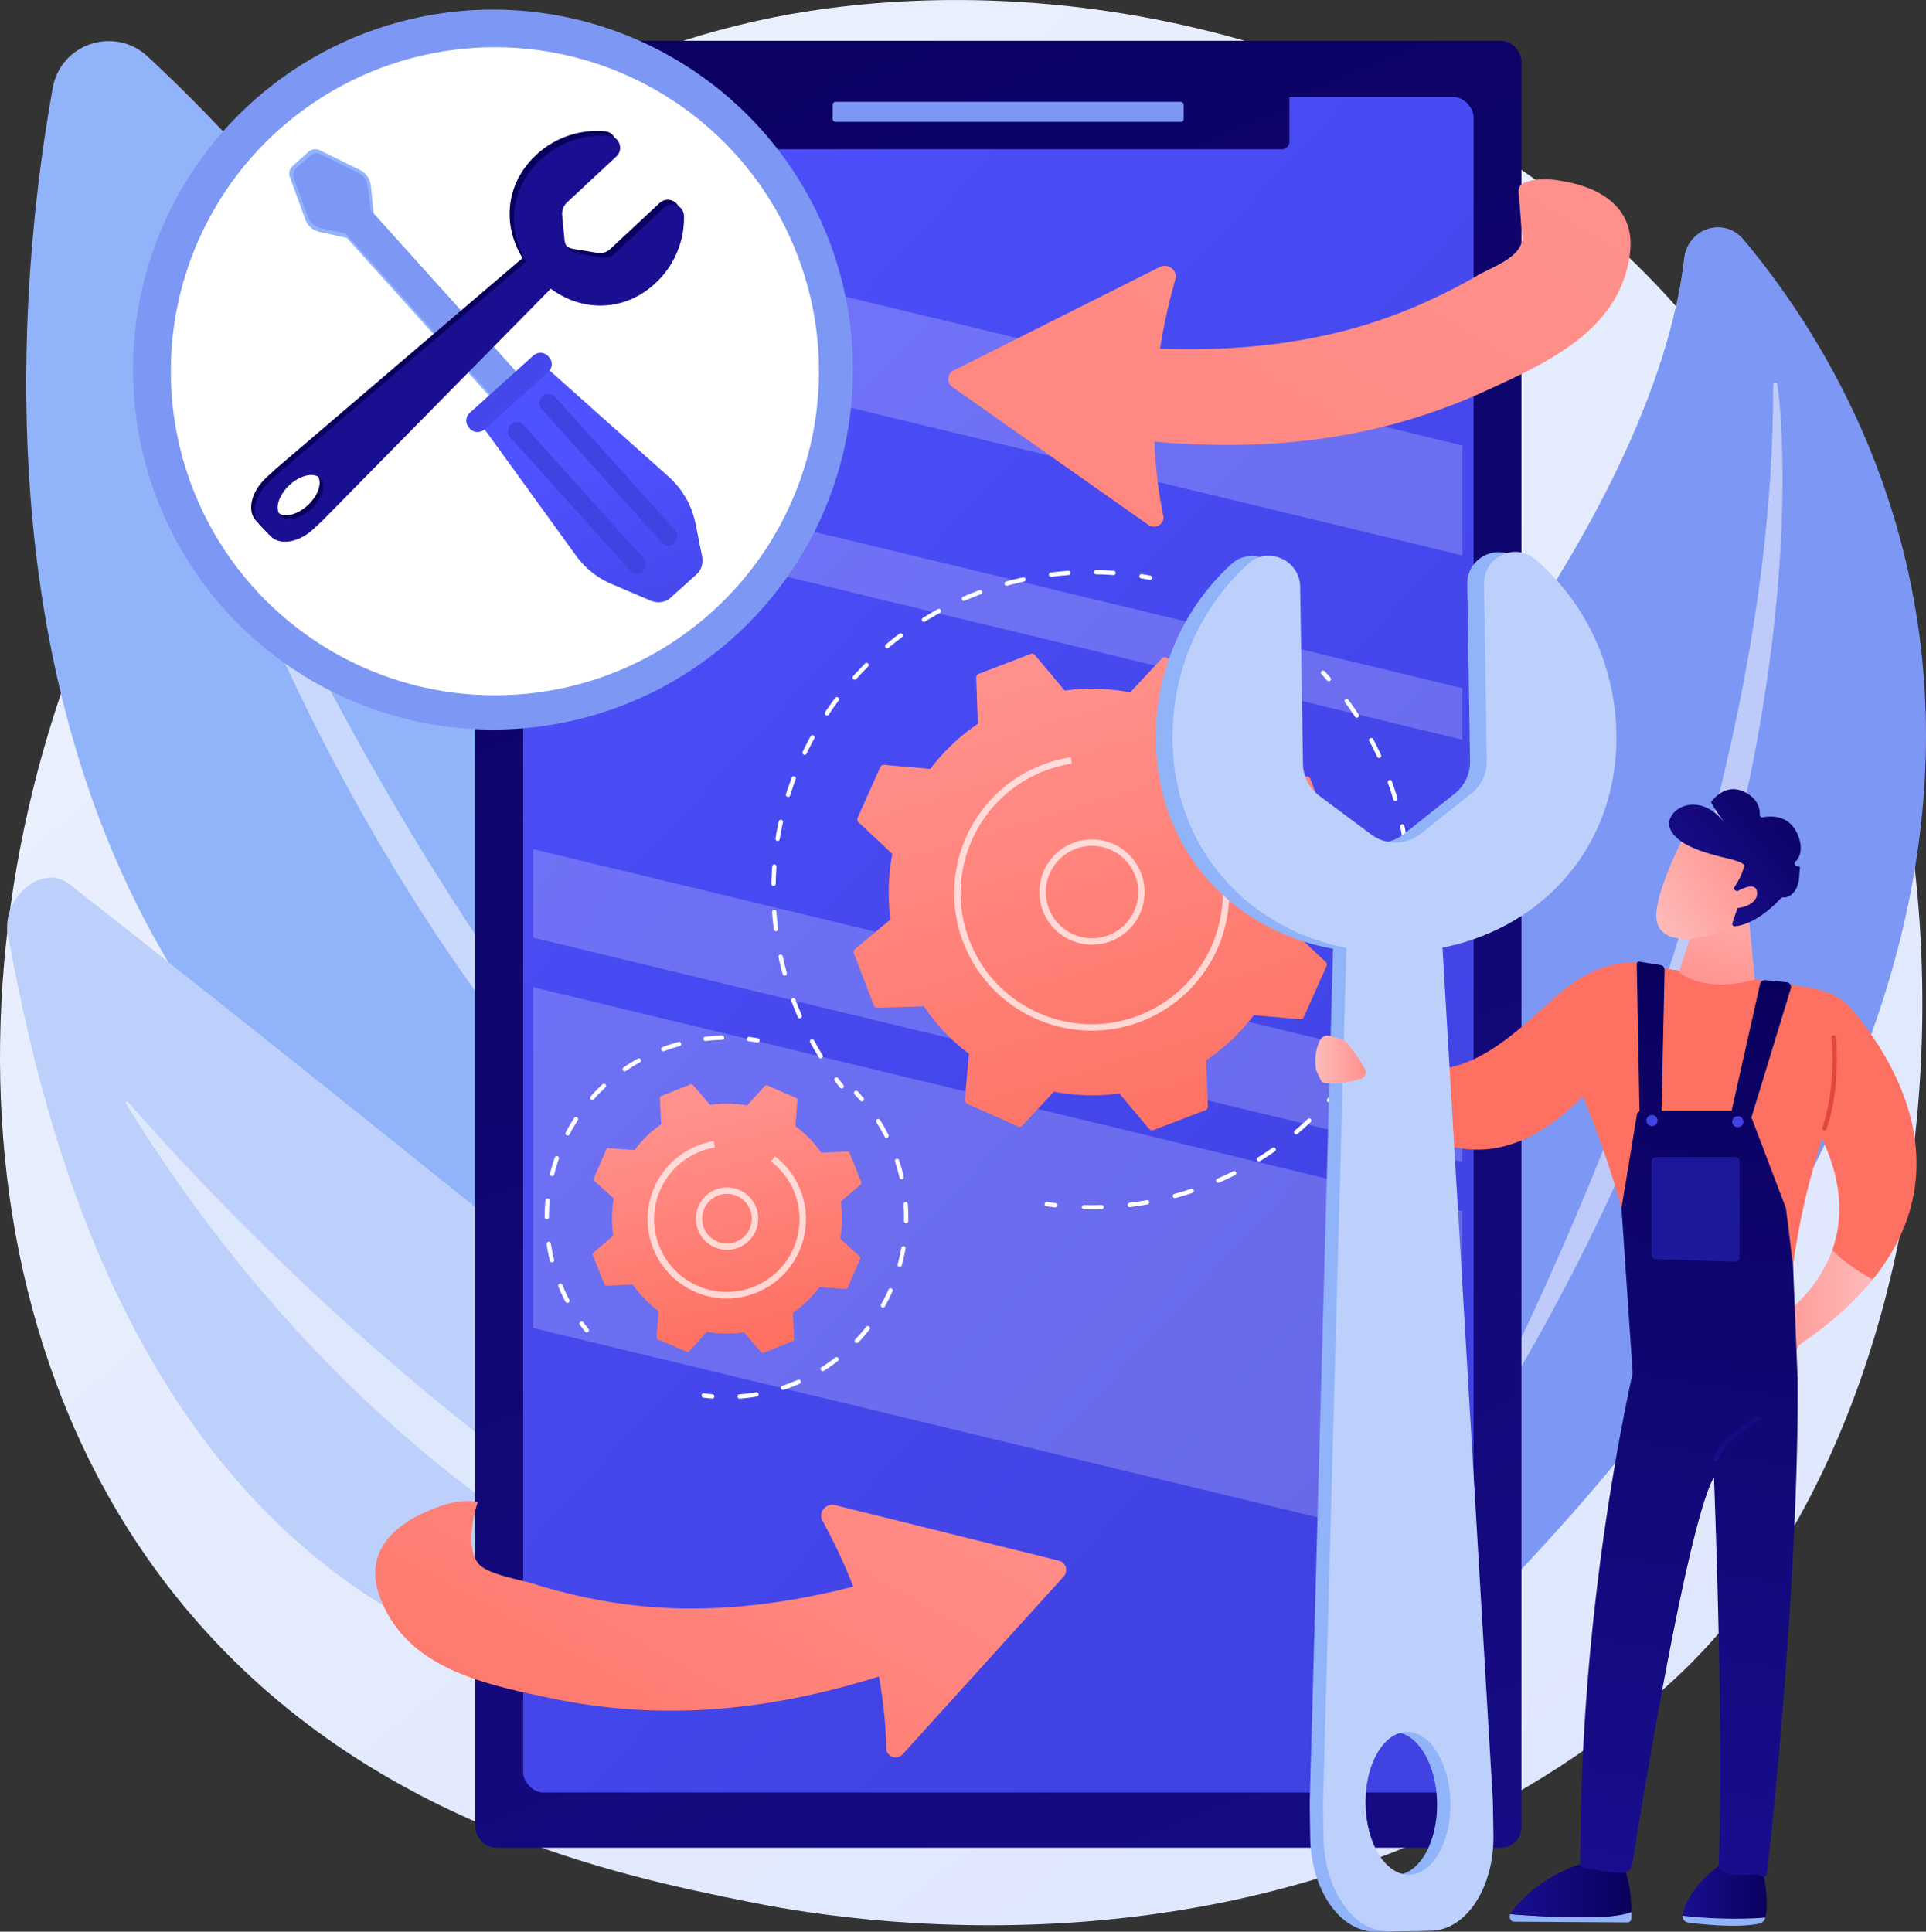<svg xmlns="http://www.w3.org/2000/svg" xmlns:xlink="http://www.w3.org/1999/xlink" viewBox="0 0 2776.61 2785.04"><rect x="0" y="0" width="2776.61" height="2785.04" fill="#333333" stroke="none"/><defs><style>.cls-1{fill:none;}.cls-2{isolation:isolate;}.cls-3{fill:url(#linear-gradient);}.cls-4{fill:#91b3fa;}.cls-12,.cls-13,.cls-27,.cls-5{fill:#fff;}.cls-5{opacity:0.5;}.cls-6{fill:#bdd0fb;}.cls-7{fill:#7d97f4;}.cls-8{fill:url(#linear-gradient-2);}.cls-9{fill:url(#linear-gradient-3);}.cls-10{fill:url(#linear-gradient-4);}.cls-11{clip-path:url(#clip-path);}.cls-12{mix-blend-mode:overlay;opacity:0.21;}.cls-14{fill:url(#linear-gradient-5);}.cls-15{fill:url(#linear-gradient-6);}.cls-16{fill:url(#linear-gradient-7);}.cls-17{fill:url(#linear-gradient-8);}.cls-18{fill:url(#linear-gradient-9);}.cls-19{fill:url(#linear-gradient-10);}.cls-20{fill:url(#linear-gradient-11);}.cls-21{fill:url(#linear-gradient-12);}.cls-22{fill:url(#linear-gradient-13);}.cls-23{fill:url(#linear-gradient-14);}.cls-24{fill:url(#linear-gradient-15);}.cls-25{fill:url(#linear-gradient-16);}.cls-26{fill:url(#linear-gradient-17);}.cls-27{opacity:0.7;}.cls-28{fill:url(#linear-gradient-18);}.cls-29{fill:url(#linear-gradient-19);}.cls-30{fill:url(#linear-gradient-20);}.cls-31{fill:url(#linear-gradient-21);}.cls-32{fill:url(#linear-gradient-22);}.cls-33{fill:url(#linear-gradient-23);}.cls-34{fill:url(#linear-gradient-24);}.cls-35{fill:url(#linear-gradient-25);}.cls-36{fill:url(#linear-gradient-26);}.cls-37{fill:url(#linear-gradient-27);}.cls-38{fill:url(#linear-gradient-28);}.cls-39{fill:url(#linear-gradient-29);}.cls-40{fill:url(#linear-gradient-30);}.cls-41{fill:url(#linear-gradient-31);}.cls-42{fill:url(#linear-gradient-32);}.cls-43{fill:url(#linear-gradient-33);}.cls-44{fill:url(#linear-gradient-34);}.cls-45{fill:url(#linear-gradient-35);}.cls-46{fill:url(#linear-gradient-36);}.cls-47{fill:url(#linear-gradient-37);}.cls-48{opacity:0.34;fill:url(#linear-gradient-38);}</style><linearGradient id="linear-gradient" x1="3128.54" y1="3597.89" x2="655.59" y2="526.64" gradientUnits="userSpaceOnUse"><stop offset="0" stop-color="#dae3fe"/><stop offset="1" stop-color="#e9effd"/></linearGradient><linearGradient id="linear-gradient-2" x1="718.31" y1="-385.21" x2="2438.4" y2="3781.67" gradientUnits="userSpaceOnUse"><stop offset="0" stop-color="#09005d"/><stop offset="1" stop-color="#1a0f91"/></linearGradient><linearGradient id="linear-gradient-3" x1="325.28" y1="329.19" x2="2116.77" y2="1990.21" gradientUnits="userSpaceOnUse"><stop offset="0" stop-color="#4f52ff"/><stop offset="1" stop-color="#4042e2"/></linearGradient><linearGradient id="linear-gradient-4" x1="1144.52" y1="-553.59" x2="2870.17" y2="3626.77" xlink:href="#linear-gradient-2"/><clipPath id="clip-path"><rect class="cls-1" x="768.57" y="207.39" width="1339.65" height="2322.51" rx="29.25"/></clipPath><linearGradient id="linear-gradient-5" x1="839.78" y1="653.94" x2="936.68" y2="1031.52" xlink:href="#linear-gradient-3"/><linearGradient id="linear-gradient-6" x1="1319.48" y1="957.65" x2="1339.66" y2="525.32" gradientTransform="matrix(0.74, -0.67, 0.67, 0.74, -695.36, 971.7)" xlink:href="#linear-gradient-3"/><linearGradient id="linear-gradient-7" x1="2439.81" y1="-4937.43" x2="2419.77" y2="-4835.52" gradientTransform="matrix(0.74, -0.67, 0.67, 0.74, -695.36, 971.7)" xlink:href="#linear-gradient-3"/><linearGradient id="linear-gradient-8" x1="2498.49" y1="-4925.88" x2="2478.44" y2="-4823.97" gradientTransform="matrix(0.74, -0.67, 0.67, 0.74, -695.36, 971.7)" xlink:href="#linear-gradient-3"/><linearGradient id="linear-gradient-9" x1="626.51" y1="695.51" x2="713.38" y2="978.41" xlink:href="#linear-gradient-2"/><linearGradient id="linear-gradient-10" x1="850.47" y1="505.31" x2="846.01" y2="634.51" xlink:href="#linear-gradient-2"/><linearGradient id="linear-gradient-11" x1="6548.45" y1="-1213.03" x2="6481.63" y2="-1081.6" gradientTransform="matrix(-0.68, -0.73, -0.73, 0.68, 6123.66, 1325.44)" xlink:href="#linear-gradient-2"/><linearGradient id="linear-gradient-12" x1="6170.9" y1="-656.65" x2="6104.07" y2="-525.23" gradientTransform="matrix(-0.68, -0.73, -0.91, 0.85, 6228.5, 1227.74)" xlink:href="#linear-gradient-2"/><linearGradient id="linear-gradient-13" x1="2185.95" y1="30.15" x2="695.7" y2="2482.7" gradientUnits="userSpaceOnUse"><stop offset="0" stop-color="#ff928e"/><stop offset="1" stop-color="#fe7062"/></linearGradient><linearGradient id="linear-gradient-14" x1="1974.56" y1="-98.29" x2="484.32" y2="2354.26" xlink:href="#linear-gradient-13"/><linearGradient id="linear-gradient-15" x1="1214.31" y1="1880.94" x2="699.74" y2="2796.47" xlink:href="#linear-gradient-13"/><linearGradient id="linear-gradient-16" x1="1472" y1="2025.77" x2="957.43" y2="2941.3" xlink:href="#linear-gradient-13"/><linearGradient id="linear-gradient-17" x1="1469.41" y1="940.51" x2="1696.62" y2="1688.98" xlink:href="#linear-gradient-13"/><linearGradient id="linear-gradient-18" x1="1004.61" y1="1583.04" x2="1091.49" y2="1930.55" xlink:href="#linear-gradient-13"/><linearGradient id="linear-gradient-19" x1="7635.85" y1="1885.7" x2="7797.79" y2="1885.7" gradientTransform="matrix(-1, 0, 0, 1, 10335.62, 0)" gradientUnits="userSpaceOnUse"><stop offset="0" stop-color="#febbba"/><stop offset="1" stop-color="#ff928e"/></linearGradient><linearGradient id="linear-gradient-20" x1="4865.35" y1="4767.83" x2="5137.67" y2="4385.24" gradientTransform="matrix(-1, 0, 0, 1, 9567.85, 0)" xlink:href="#linear-gradient-13"/><linearGradient id="linear-gradient-21" x1="2520.1" y1="1238.51" x2="2468.31" y2="1432.31" gradientTransform="matrix(1, 0, 0, 1, 0, 0)" xlink:href="#linear-gradient-19"/><linearGradient id="linear-gradient-22" x1="5985.91" y1="4379.99" x2="4495.66" y2="6832.54" gradientTransform="matrix(-1, 0, 0, 1, 10335.62, 0)" gradientUnits="userSpaceOnUse"><stop offset="0" stop-color="#e1473d"/><stop offset="1" stop-color="#e9605a"/></linearGradient><linearGradient id="linear-gradient-23" x1="4988.2" y1="4855.26" x2="5260.52" y2="4472.67" gradientTransform="matrix(-1, 0, 0, 1, 9567.85, 0)" xlink:href="#linear-gradient-13"/><linearGradient id="linear-gradient-24" x1="7563.56" y1="1549.07" x2="7669.86" y2="1549.07" gradientTransform="matrix(-1, 0, 0, 1, 9567.85, 0)" xlink:href="#linear-gradient-19"/><linearGradient id="linear-gradient-25" x1="1886.44" y1="5081.13" x2="1837.39" y2="4919.36" gradientTransform="matrix(-0.75, -0.67, -0.67, 0.75, 7195.35, -1229.52)" xlink:href="#linear-gradient-19"/><linearGradient id="linear-gradient-26" x1="1837.67" y1="4800.06" x2="1878.69" y2="5034.07" gradientTransform="matrix(-0.75, -0.67, -0.67, 0.75, 7195.35, -1229.52)" xlink:href="#linear-gradient-2"/><linearGradient id="linear-gradient-27" x1="1836.3" y1="5080.38" x2="1792.17" y2="4934.83" gradientTransform="matrix(-0.75, -0.67, -0.67, 0.75, 7195.35, -1229.52)" xlink:href="#linear-gradient-19"/><linearGradient id="linear-gradient-28" x1="1896.27" y1="1527.5" x2="1968.92" y2="1527.5" gradientTransform="matrix(1, 0, 0, 1, 0, 0)" xlink:href="#linear-gradient-19"/><linearGradient id="linear-gradient-29" x1="7788.66" y1="2718.88" x2="7910.09" y2="2718.88" gradientTransform="matrix(-1, 0, 0, 1, 10335.62, 0)" xlink:href="#linear-gradient-2"/><linearGradient id="linear-gradient-30" x1="7983.59" y1="2722.11" x2="8158.4" y2="2722.11" gradientTransform="matrix(-1, 0, 0, 1, 10335.62, 0)" xlink:href="#linear-gradient-2"/><linearGradient id="linear-gradient-31" x1="2599.89" y1="1394.43" x2="2372.67" y2="2811.16" xlink:href="#linear-gradient-2"/><linearGradient id="linear-gradient-32" x1="7880.94" y1="1985.68" x2="7818.73" y2="2096.39" gradientTransform="matrix(-1, 0, 0, 1, 10335.62, 0)" xlink:href="#linear-gradient-2"/><linearGradient id="linear-gradient-33" x1="2541.63" y1="1384.93" x2="2314.36" y2="2802.03" xlink:href="#linear-gradient-2"/><linearGradient id="linear-gradient-34" x1="2400.67" y1="1361.75" x2="2167.96" y2="2812.75" xlink:href="#linear-gradient-2"/><linearGradient id="linear-gradient-35" x1="2558.85" y1="1385.3" x2="2308.96" y2="2943.48" xlink:href="#linear-gradient-2"/><linearGradient id="linear-gradient-36" x1="2425.02" y1="1492.66" x2="2398.29" y2="1568.4" gradientTransform="translate(1839.94 -1210.89) rotate(45)" xlink:href="#linear-gradient-3"/><linearGradient id="linear-gradient-37" x1="2548.65" y1="1494.31" x2="2521.92" y2="1570.05" gradientTransform="translate(1877.32 -1297.82) rotate(45)" xlink:href="#linear-gradient-3"/><linearGradient id="linear-gradient-38" x1="2679.01" y1="198.45" x2="2590.52" y2="780.97" gradientUnits="userSpaceOnUse"><stop offset="0" stop-color="#53d8ff"/><stop offset="1" stop-color="#3840f7"/></linearGradient></defs><g class="cls-2"><g id="Layer_2" data-name="Layer 2"><g id="Illustration"><path class="cls-3" d="M2450.14,2385.37c-56.91,59.73-110.76,98.24-153.3,128.68-500.08,357.71-1091.8,253.44-1217.56,228-185.71-37.6-544.68-110.28-804.2-414.55-392.64-460.32-331.5-1185.55-26.94-1664.29,55.7-87.56,350-573.59,948.07-651.53,362-47.17,783.9,48,1089.45,303.17C2927.05,850.53,2881.39,1932.75,2450.14,2385.37Z"/><path class="cls-4" d="M1350.05,2023.35S921.2,739.22,212.75,81.33C165.12,37.11,87.46,62.79,76,126.76-.76,554.51-106.17,1840.53,1350.05,2023.35Z"/><path class="cls-5" d="M1211.73,1950.51a3.58,3.58,0,0,1-4.14,5.82C1066.2,1869.7,510.32,1431.55,234.35,483.54c-.88-3,3.57-4.64,4.72-1.68C323.51,699.77,660.69,1501,1211.73,1950.51Z"/><path class="cls-6" d="M1498.13,2399.27s-890-727-1397.82-1124.26c-40.81-31.92-98.59,21.7-89,72.61C75.41,1688,284.41,2698.61,1498.13,2399.27Z"/><path class="cls-5" d="M1311.46,2426.34c3.38,1.19,2,5.89-1.53,5.49-174.24-19.68-718.27-177.84-1128.4-840.6-1.33-2.15,1.42-4.44,3.08-2.53C306.92,1729.19,776.63,2238.52,1311.46,2426.34Z"/><path class="cls-7" d="M2088.06,2370.16s-531.38-647.79-51.92-1242.57c299.62-371.69,376.37-620.47,391.79-754.8,5.06-44.05,57.51-60.83,85.45-27.56C2722,593.64,3148.49,1328,2088.06,2370.16Z"/><path class="cls-5" d="M2556.2,555.22a3.14,3.14,0,0,1,6.27-.46c20.09,151.56,32.93,804.62-456.21,1557-1.58,2.41-5.14.17-3.77-2.38C2203.2,1921.45,2558.61,1211.52,2556.2,555.22Z"/><rect class="cls-8" x="685.23" y="58.8" width="1508.15" height="2605.18" rx="29.25"/><rect class="cls-9" x="754.19" y="139.77" width="1370.16" height="2444.56" rx="29.25"/><path class="cls-10" d="M1028.64,136.23h830.19a0,0,0,0,1,0,0v67.82a11.15,11.15,0,0,1-11.15,11.15H1039.79a11.15,11.15,0,0,1-11.15-11.15V136.23A0,0,0,0,1,1028.64,136.23Z"/><rect class="cls-7" x="1200.34" y="146.85" width="506.1" height="28.87" rx="4.08"/><g class="cls-11"><polygon class="cls-12" points="2464.68 886.75 594.44 435.45 632.58 286.21 2502.82 737.51 2464.68 886.75"/><polygon class="cls-12" points="2307.55 2286.04 437.31 1834.74 555.6 1371.89 2425.84 1823.19 2307.55 2286.04"/><polygon class="cls-12" points="2409.59 1747.86 539.35 1296.56 570.07 1176.37 2440.31 1627.66 2409.59 1747.86"/><polygon class="cls-12" points="2416.64 1140.94 546.4 689.64 564.28 619.67 2434.52 1070.97 2416.64 1140.94"/></g><circle class="cls-7" cx="710.71" cy="532.85" r="519.04"/><circle class="cls-13" cx="713.45" cy="535.28" r="467.21"/><path class="cls-4" d="M518.93,245.06l-58.18-28.49a14.45,14.45,0,0,0-16,2.24l-6.32,5.69-10.22,9.21-6.54,5.89a14.45,14.45,0,0,0-3.9,15.7L440,316.12a28.49,28.49,0,0,0,20.67,18.3L500,343,755.3,626.5,770,613.25l10.22-9.2,13.89-12.51L538.81,308.06l-4.14-40.26A28.58,28.58,0,0,0,518.93,245.06Z"/><path class="cls-7" d="M515,248.49l-52.73-26c-4.77-2.34-10.8-1.9-14.75,1.66l-5.69,5.12-9.21,8.3-5.89,5.3c-3.95,3.56-5,9.51-3.19,14.5l20.21,55a26,26,0,0,0,18.79,16.49l35.59,7.75L728.32,592.21l13.07-11.77,9.2-8.29,14.39-13L534.76,303.56l-4.68-35.43C529.15,259.33,522.91,252.39,515,248.49Z"/><path class="cls-14" d="M964,687.36l-181.5-162L690.8,608.2,830.47,801.15a122.24,122.24,0,0,0,51.87,41.11L938,866c9.43,4,20.92,2.81,28.51-4l38.11-34.32c6.9-6.21,9.39-16.3,7.61-25.4l-9.37-46.73A123.7,123.7,0,0,0,964,687.36Z"/><path class="cls-15" d="M791.52,514.94a15.12,15.12,0,0,1-1.12,21.36L698.59,619a15.13,15.13,0,0,1-21.37-1.12l-1.11-1.24a15.14,15.14,0,0,1,1.11-21.37L769,512.58a15.12,15.12,0,0,1,21.36,1.12Z"/><path class="cls-16" d="M927.9,805.15a12.93,12.93,0,0,1-.95,18.26l-.19.17a12.94,12.94,0,0,1-18.27-1l-173-192.12a12.92,12.92,0,0,1,1-18.26l.19-.18a12.92,12.92,0,0,1,18.26,1Z"/><path class="cls-17" d="M973.19,764.36a12.94,12.94,0,0,1-1,18.27l-.19.17a12.93,12.93,0,0,1-18.26-1l-173-192.12a12.93,12.93,0,0,1,1-18.26l.2-.17a12.93,12.93,0,0,1,18.26,1Z"/><path class="cls-18" d="M395.32,678l-12.24,11.41c-21,19.59-27.34,47-14.14,61.12l15.7,16.84c13.21,14.17,40.95,9.78,62-9.81l12.25-11.41c.81-.76,1.6-1.53,2.38-2.32L809.66,389.78l-34.21-36.7L397.8,675.78C397,676.5,396.13,677.24,395.32,678Zm16.86,16.15c15.82-14.74,35.75-19.07,44.51-9.67s3,29-12.78,43.72-35.75,19.08-44.51,9.67S396.36,708.9,412.18,694.15Z"/><path class="cls-19" d="M882.27,218.94l-71,66.23a22.32,22.32,0,0,0-7,18.4l3.33,35.29a22.29,22.29,0,0,0,18.55,19.9l35,5.8a22.3,22.3,0,0,0,18.85-5.69L951,292.65c10.72-10,28.44-2.82,28.83,11.83a128.18,128.18,0,0,1-41.23,97.17c-51.1,47.63-123.39,40.54-169.2-8.61s-47.8-121.75,3.3-169.38a128.21,128.21,0,0,1,99.82-34.31C887.08,190.77,893,209,882.27,218.94Z"/><path class="cls-20" d="M888.52,225.64l-71.06,66.23a22.27,22.27,0,0,0-7,18.39l3.32,35.3a22.3,22.3,0,0,0,18.55,19.9l35,5.8a22.29,22.29,0,0,0,18.85-5.69l71.05-66.23c10.72-10,28.44-2.81,28.84,11.84a128.26,128.26,0,0,1-41.24,97.17c-51.1,47.62-123.39,40.54-169.2-8.61s-47.8-121.76,3.3-169.38a128.18,128.18,0,0,1,99.83-34.31C893.32,197.47,899.23,215.65,888.52,225.64Z"/><path class="cls-21" d="M400.3,683.34l-12.24,11.41c-21,19.59-27.35,47-14.14,61.12l15.7,16.84c13.21,14.17,40.95,9.78,62-9.81l12.25-11.41c.81-.76,1.6-1.53,2.38-2.32l348.43-354-34.21-36.7L402.78,681.12C401.94,681.84,401.11,682.58,400.3,683.34Zm16.86,16.16c15.82-14.75,35.75-19.08,44.51-9.68s3,29-12.78,43.72-35.75,19.08-44.51,9.68S401.34,714.24,417.16,699.5Z"/><path class="cls-22" d="M1543.77,620.7c137.49,24.11,279.59,30.47,417,2.19a840.39,840.39,0,0,0,180.63-59.1c89.41-41,195-87.95,208.44-198.74,7.52-61.91-36.95-92.18-91.35-102.85-18.36-3.61-37-6-55.25-.67-17.15,5-14.18,11.65-12.9,28q2,25.46,4,50.91c2.31,29.69-42,43.78-63.2,56.1-50.21,29.14-103.29,53.19-158.73,70.51-132.52,41.41-273.53,42.92-410.42,27.13-45.18-5.21-81.13,37.26-68.71,81A64,64,0,0,0,1543.77,620.7Z"/><path class="cls-23" d="M1655.7,756.8,1372.93,558a13.92,13.92,0,0,1,1.76-23.83L1671.88,385a16.14,16.14,0,0,1,23.36,15.24c-35.76,123.9-39.79,238.68-17.69,346A13.88,13.88,0,0,1,1655.7,756.8Z"/><path class="cls-24" d="M1389.5,2372.26c-128.79,53.8-266,91.31-406.23,94a840.41,840.41,0,0,1-189.22-17.85c-96.24-20.28-209.57-42.83-247.1-147.93-21-58.73,15.73-98.06,66.44-120.45,23.77-10.5,49.88-19.7,75.29-14.28-7.94,23.69-16.28,70.51,2.52,90.18,13.41,14,57.38,21.2,76,27,55.4,17.37,112.48,29.13,170.38,33.81,138.38,11.19,276.25-18.4,406.31-63.95,42.92-15,87.34,18.46,84.87,63.87A64,64,0,0,1,1389.5,2372.26Z"/><path class="cls-25" d="M1301.45,2529.13l232-256.2a13.92,13.92,0,0,0-7-22.86L1203.75,2170a16.14,16.14,0,0,0-19.43,20c62.18,113,91.4,224,93.47,333.55A13.88,13.88,0,0,0,1301.45,2529.13Z"/><path class="cls-13" d="M1915.71,982.19a3.12,3.12,0,0,1-2.33-1q-4.1-4.62-8.29-9.11a3.1,3.1,0,1,1,4.53-4.24q4.26,4.55,8.41,9.23a3.11,3.11,0,0,1-2.32,5.16Z"/><path class="cls-13" d="M1573.18,1743.75q-5.34,0-10.67-.12a3.11,3.11,0,0,1,.07-6.21h.07c8.33.2,16.74.16,25.11-.1a3.1,3.1,0,1,1,.2,6.19C1583.05,1743.67,1578.08,1743.75,1573.18,1743.75Zm55.62-3.41a3.11,3.11,0,0,1-.38-6.19c8.27-1,16.62-2.28,24.82-3.76a3.1,3.1,0,0,1,1.1,6.11c-8.32,1.49-16.78,2.78-25.16,3.81Zm65-12.9a3.1,3.1,0,0,1-.82-6.09c8-2.2,16.08-4.66,24-7.32a3.1,3.1,0,0,1,2,5.88c-8,2.7-16.23,5.19-24.35,7.42A2.89,2.89,0,0,1,1693.83,1727.44Zm62.5-22.13a3.1,3.1,0,0,1-1.24-5.94c7.65-3.35,15.3-6.94,22.72-10.67a3.1,3.1,0,0,1,2.78,5.54c-7.51,3.78-15.26,7.42-23,10.81A3,3,0,0,1,1756.33,1705.31Zm58.68-30.82a3.1,3.1,0,0,1-1.64-5.73c7.09-4.4,14.14-9.06,21-13.83a3.1,3.1,0,0,1,3.56,5.08c-6.91,4.84-14.05,9.56-21.23,14A3.16,3.16,0,0,1,1815,1674.49Zm53.61-39a3.1,3.1,0,0,1-2-5.47c6.37-5.39,12.66-11,18.69-16.71a3.1,3.1,0,1,1,4.26,4.51c-6.11,5.78-12.49,11.48-19,16.94A3.09,3.09,0,0,1,1868.62,1635.52ZM1916,1589.2a3.11,3.11,0,0,1-2.32-5.16c5.51-6.25,10.92-12.73,16.08-19.26a3.1,3.1,0,0,1,4.87,3.85c-5.23,6.62-10.71,13.18-16.3,19.52A3.11,3.11,0,0,1,1916,1589.2Zm40.14-52.72a3.1,3.1,0,0,1-2.59-4.8c4.54-7,9-14.16,13.13-21.38a3.1,3.1,0,0,1,5.38,3.1c-4.23,7.32-8.71,14.61-13.32,21.67A3.07,3.07,0,0,1,1956.1,1536.48Zm32.14-58a3.08,3.08,0,0,1-1.31-.29,3.11,3.11,0,0,1-1.51-4.12c3.52-7.59,6.86-15.35,9.93-23.06a3.11,3.11,0,0,1,5.77,2.3c-3.12,7.82-6.5,15.68-10.06,23.37A3.12,3.12,0,0,1,1988.24,1478.52Zm23.48-62a3.13,3.13,0,0,1-3-4c2.38-8,4.58-16.14,6.51-24.24a3.11,3.11,0,0,1,6,1.45c-2,8.21-4.19,16.47-6.61,24.57A3.11,3.11,0,0,1,2011.72,1416.53Zm14.33-64.74-.45,0a3.1,3.1,0,0,1-2.62-3.52c1.21-8.24,2.2-16.64,3-24.94a3.05,3.05,0,0,1,3.37-2.81,3.1,3.1,0,0,1,2.81,3.37c-.76,8.42-1.77,16.92-3,25.28A3.11,3.11,0,0,1,2026.05,1351.79Zm4.82-66.13a3.1,3.1,0,0,1-3.1-3.11c0-8.37-.24-16.81-.7-25.08a3.09,3.09,0,0,1,2.92-3.27,3.14,3.14,0,0,1,3.27,2.92c.47,8.39.71,17,.71,25.43A3.1,3.1,0,0,1,2030.87,1285.66Zm-4.84-66.12a3.1,3.1,0,0,1-3.06-2.65c-1.22-8.26-2.68-16.58-4.35-24.73a3.1,3.1,0,0,1,6.08-1.24c1.69,8.26,3.17,16.69,4.41,25.06a3.11,3.11,0,0,1-2.62,3.52A2.38,2.38,0,0,1,2026,1219.54Zm-14.39-64.72a3.11,3.11,0,0,1-3-2.21c-2.41-8-5.05-16-7.87-23.84a3.1,3.1,0,0,1,5.83-2.11c2.86,7.92,5.54,16,8,24.16a3.09,3.09,0,0,1-3,4Zm-23.55-62a3.1,3.1,0,0,1-2.82-1.8c-3.51-7.56-7.27-15.12-11.19-22.47a3.1,3.1,0,0,1,5.48-2.92c4,7.45,7.78,15.11,11.34,22.78a3.11,3.11,0,0,1-1.51,4.12A3,3,0,0,1,1988.09,1092.85Zm-32.17-58a3.09,3.09,0,0,1-2.6-1.41c-4.54-7-9.36-13.88-14.31-20.62a3.1,3.1,0,1,1,5-3.68c5,6.83,9.9,13.86,14.5,20.91a3.09,3.09,0,0,1-.9,4.29A3,3,0,0,1,1955.92,1034.88Z"/><path class="cls-13" d="M1521.36,1740.8l-.36,0c-4.14-.48-8.27-1-12.38-1.59a3.1,3.1,0,1,1,.87-6.14q6.09.85,12.22,1.56a3.11,3.11,0,0,1-.35,6.19Z"/><path class="cls-13" d="M1213.36,1569.31a3.08,3.08,0,0,1-2.44-1.18q-3.86-4.91-7.6-9.92a3.11,3.11,0,1,1,5-3.71q3.69,4.95,7.49,9.79a3.1,3.1,0,0,1-2.43,5Z"/><path class="cls-13" d="M1183.16,1526a3.09,3.09,0,0,1-2.64-1.47c-4.33-7-8.55-14.35-12.53-21.69a3.11,3.11,0,1,1,5.46-3c3.93,7.25,8.08,14.45,12.35,21.4a3.09,3.09,0,0,1-1,4.26A3,3,0,0,1,1183.16,1526ZM1153,1468.13a3.08,3.08,0,0,1-2.84-1.87q-1.1-2.51-2.15-5c-2.51-6-4.93-12.08-7.21-18.2a3.11,3.11,0,0,1,5.82-2.17c2.25,6,4.64,12.08,7.11,18q1,2.49,2.12,5a3.1,3.1,0,0,1-1.61,4.08A3,3,0,0,1,1153,1468.13Zm-21.7-61.54a3.1,3.1,0,0,1-3-2.28c-2.21-8-4.22-16.22-6-24.32a3.1,3.1,0,0,1,6.06-1.32c1.73,8,3.72,16.07,5.89,24a3.1,3.1,0,0,1-2.17,3.82A3.3,3.3,0,0,1,1131.34,1406.59Zm-12.75-64a3.1,3.1,0,0,1-3.07-2.71c-1-8.27-1.86-16.65-2.44-24.93a3.11,3.11,0,0,1,2.88-3.31,3.17,3.17,0,0,1,3.32,2.88c.57,8.16,1.37,16.43,2.39,24.59a3.09,3.09,0,0,1-2.69,3.46A2.55,2.55,0,0,1,1118.59,1342.59Zm-3.44-65.16h-.06a3.11,3.11,0,0,1-3-3.16c.16-8.31.55-16.74,1.17-25a3.1,3.1,0,1,1,6.18.46c-.6,8.18-1,16.48-1.14,24.68A3.11,3.11,0,0,1,1115.15,1277.43Zm5.9-65a2.83,2.83,0,0,1-.5,0,3.09,3.09,0,0,1-2.56-3.56c1.33-8.2,2.92-16.48,4.7-24.6a3.1,3.1,0,0,1,6.06,1.33c-1.76,8-3.32,16.18-4.64,24.27A3.11,3.11,0,0,1,1121.05,1212.44Zm15.07-63.48a3.06,3.06,0,0,1-.93-.15,3.11,3.11,0,0,1-2-3.89c2.49-7.92,5.23-15.88,8.15-23.67a3.1,3.1,0,0,1,5.81,2.17c-2.88,7.69-5.58,15.55-8,23.36A3.1,3.1,0,0,1,1136.12,1149Zm23.9-60.71a3,3,0,0,1-1.34-.3,3.11,3.11,0,0,1-1.46-4.14c3.6-7.53,7.44-15,11.41-22.28a3.1,3.1,0,1,1,5.44,3c-3.91,7.15-7.7,14.55-11.25,22A3.1,3.1,0,0,1,1160,1088.25Zm32.23-56.7a3.1,3.1,0,0,1-2.57-4.82c4.6-6.92,9.46-13.8,14.44-20.44a3.1,3.1,0,1,1,5,3.72c-4.9,6.55-9.69,13.34-14.24,20.15A3.1,3.1,0,0,1,1192.25,1031.55Zm40-51.54a3.1,3.1,0,0,1-2.31-5.18c5.53-6.17,11.32-12.28,17.2-18.16a3.1,3.1,0,0,1,4.39,4.38c-5.81,5.81-11.51,11.84-17,17.93A3.1,3.1,0,0,1,1232.2,980Zm46.87-45.3a3.1,3.1,0,0,1-2-5.48c6.38-5.34,13-10.56,19.62-15.52a3.1,3.1,0,1,1,3.71,5c-6.54,4.89-13.05,10-19.35,15.3A3.06,3.06,0,0,1,1279.07,934.71ZM1332,896.57a3.1,3.1,0,0,1-1.63-5.74c7.06-4.36,14.35-8.59,21.65-12.57a3.1,3.1,0,0,1,3,5.45c-7.21,3.93-14.39,8.1-21.37,12.4A3.09,3.09,0,0,1,1332,896.57Zm57.78-30.23a3.11,3.11,0,0,1-1.24-6c2-.86,4-1.72,6-2.56,5.7-2.4,11.5-4.7,17.23-6.84a3.1,3.1,0,1,1,2.17,5.81c-5.65,2.12-11.37,4.39-17,6.75q-3,1.25-5.92,2.53A3,3,0,0,1,1389.74,866.34Zm61.49-21.84a3.1,3.1,0,0,1-.82-6.09c8-2.23,16.21-4.26,24.3-6a3.1,3.1,0,1,1,1.33,6.06c-8,1.75-16,3.75-24,5.95A2.91,2.91,0,0,1,1451.23,844.5Zm64-12.89a3.1,3.1,0,0,1-.38-6.18c8.22-1,16.6-1.89,24.91-2.49a3.07,3.07,0,0,1,3.32,2.87,3.11,3.11,0,0,1-2.87,3.32c-8.19.59-16.46,1.42-24.58,2.46Zm90-2.5H1605c-8.18-.59-16.49-1-24.68-1.09a3.1,3.1,0,0,1,0-6.2h.05c8.31.13,16.73.51,25,1.1a3.1,3.1,0,0,1-.22,6.2Z"/><path class="cls-13" d="M1657.82,836a2.9,2.9,0,0,1-.58-.05c-4-.76-8.07-1.48-12.13-2.13a3.1,3.1,0,1,1,1-6.13q6.17,1,12.3,2.16a3.1,3.1,0,0,1-.58,6.15Z"/><path class="cls-26" d="M1681.19,948.14a5.48,5.48,0,0,0-6.25,1.26l-45.67,48.86a291,291,0,0,0-94.34-2.58L1492,944.47a5.49,5.49,0,0,0-6.18-1.6l-74.91,28.69a5.5,5.5,0,0,0-3.52,5.31l2.25,66.8a291.44,291.44,0,0,0-68.49,64.93l-66.61-5.85a5.5,5.5,0,0,0-5.5,3.24l-32.68,73.25a5.48,5.48,0,0,0,1.26,6.25l48.85,45.67a291.33,291.33,0,0,0-2.57,94.34l-51.21,42.94a5.49,5.49,0,0,0-1.6,6.18l28.69,74.9a5.49,5.49,0,0,0,5.31,3.53l66.8-2.25a291.24,291.24,0,0,0,64.93,68.49L1391,1585.9a5.49,5.49,0,0,0,3.24,5.5l73.25,32.68a5.48,5.48,0,0,0,6.25-1.26l45.67-48.85a291.33,291.33,0,0,0,94.34,2.57l42.94,51.21a5.49,5.49,0,0,0,6.18,1.6l74.9-28.69a5.49,5.49,0,0,0,3.53-5.31l-2.25-66.8a291.24,291.24,0,0,0,68.49-64.93l66.61,5.85a5.5,5.5,0,0,0,5.5-3.24l32.68-73.25a5.48,5.48,0,0,0-1.26-6.25l-48.85-45.67a291.33,291.33,0,0,0,2.57-94.34l51.21-42.94a5.51,5.51,0,0,0,1.6-6.18l-28.69-74.9a5.49,5.49,0,0,0-5.31-3.53l-66.8,2.25a291.44,291.44,0,0,0-64.93-68.49l5.85-66.61a5.51,5.51,0,0,0-3.24-5.5Z"/><path class="cls-27" d="M1574.48,1362a76.46,76.46,0,0,1-13.18-1.15,75.87,75.87,0,0,1-30.64-136.81h0a75.88,75.88,0,1,1,43.82,138Zm-.25-142.45a66.22,66.22,0,0,0-38.21,12.1h0a66.62,66.62,0,1,0,38.21-12.1Zm-40.89,8.3h0Z"/><path class="cls-27" d="M1574,1485.93c-79.77,0-155.13-48.5-185.32-127.32a197.38,197.38,0,0,1-13.12-70.69c0-79.76,48.51-155.11,127.33-185.3,2.73-1,5.48-2,8.25-2.95a199.69,199.69,0,0,1,28.72-7.27c1.27-.22,2.53-.43,3.8-.63l1.43,9.21a189.08,189.08,0,0,0-38.87,10.34h0c-97.27,37.25-146.1,146.69-108.85,244s146.7,146.1,244,108.84a188.93,188.93,0,0,0,49.16-325l5.74-7.33A198.23,198.23,0,0,1,1574,1485.93Z"/><path class="cls-13" d="M1242.51,1587.86a3.06,3.06,0,0,1-2.33-1.07c-2.68-3.07-5.47-6.11-8.28-9a3.11,3.11,0,0,1,4.48-4.31c2.88,3,5.73,6.12,8.47,9.27a3.08,3.08,0,0,1-.3,4.37A3,3,0,0,1,1242.51,1587.86Z"/><path class="cls-13" d="M1066.4,2016.53a3.1,3.1,0,0,1-.23-6.2c8-.59,16-1.57,23.81-2.9a3.1,3.1,0,1,1,1,6.12c-8,1.36-16.23,2.36-24.38,3Zm62.34-12.49a3.1,3.1,0,0,1-1-6c7.3-2.42,14.61-5.22,21.72-8.32l.66-.29a3.1,3.1,0,0,1,2.51,5.68l-.69.3c-7.29,3.17-14.77,6-22.24,8.52A3.4,3.4,0,0,1,1128.74,2004Zm57.45-27.22a3.11,3.11,0,0,1-1.66-5.73c6.72-4.26,13.33-8.9,19.62-13.77a3.1,3.1,0,1,1,3.8,4.91c-6.45,5-13.21,9.74-20.1,14.1A3.08,3.08,0,0,1,1186.19,1976.82Zm49.08-40.39a3.11,3.11,0,0,1-2.25-5.24c5.48-5.79,10.75-11.89,15.64-18.15a3.1,3.1,0,0,1,4.89,3.82c-5,6.42-10.41,12.67-16,18.6A3.09,3.09,0,0,1,1235.27,1936.43Zm37.7-51.16a3.09,3.09,0,0,1-2.7-4.62c3.9-6.94,7.52-14.15,10.76-21.42a3.1,3.1,0,1,1,5.67,2.52c-3.32,7.45-7,14.83-11,21.94A3.1,3.1,0,0,1,1273,1885.27Zm24.16-58.8a2.89,2.89,0,0,1-.82-.11,3.09,3.09,0,0,1-2.17-3.81c2.1-7.67,3.87-15.55,5.25-23.4a3.1,3.1,0,1,1,6.11,1.08c-1.41,8-3.22,16.1-5.38,24A3.1,3.1,0,0,1,1297.13,1826.47Zm9.17-62.9h-.07a3.1,3.1,0,0,1-3-3.17c0-1.82.06-3.65.06-5.47,0-6.16-.23-12.39-.68-18.52a3.1,3.1,0,0,1,6.19-.45c.46,6.28.69,12.65.69,19,0,1.87,0,3.74-.06,5.6A3.1,3.1,0,0,1,1306.3,1763.57Zm-6.5-63.25a3.1,3.1,0,0,1-3-2.41c-1.8-7.77-4-15.54-6.48-23.09a3.1,3.1,0,1,1,5.89-2c2.57,7.73,4.8,15.68,6.63,23.65a3.1,3.1,0,0,1-2.32,3.72A3.34,3.34,0,0,1,1299.8,1700.32Zm-21.73-59.75a3.11,3.11,0,0,1-2.77-1.7c-3.62-7.11-7.61-14.12-11.86-20.85a3.1,3.1,0,1,1,5.25-3.31c4.35,6.88,8.44,14.07,12.14,21.35a3.11,3.11,0,0,1-2.76,4.51Z"/><path class="cls-13" d="M1026.85,2016.4h-.25c-4.17-.33-8.38-.77-12.49-1.3a3.11,3.11,0,0,1-2.67-3.48,3.07,3.07,0,0,1,3.47-2.68c4,.52,8.11,1,12.19,1.27a3.11,3.11,0,0,1-.25,6.2Z"/><path class="cls-13" d="M846,1921.19a3.09,3.09,0,0,1-2.42-1.15c-2.65-3.28-5.23-6.63-7.66-10a3.1,3.1,0,0,1,5-3.66c2.37,3.24,4.89,6.5,7.48,9.71a3.1,3.1,0,0,1-2.41,5Z"/><path class="cls-13" d="M817.92,1878.44a3.12,3.12,0,0,1-2.76-1.67c-2.91-5.58-5.65-11.31-8.15-17q-1.05-2.42-2.06-4.86a3.1,3.1,0,1,1,5.74-2.35q1,2.37,2,4.73c2.44,5.61,5.12,11.21,8,16.66a3.11,3.11,0,0,1-2.74,4.54Zm-22.18-58.5a3.1,3.1,0,0,1-3-2.36c-1.92-7.79-3.5-15.76-4.7-23.71a3.1,3.1,0,1,1,6.14-.92c1.16,7.75,2.71,15.54,4.58,23.14a3.1,3.1,0,0,1-2.26,3.76A3.27,3.27,0,0,1,795.74,1819.94Zm-7.5-62.11h0a3.1,3.1,0,0,1-3.1-3.11c0-8,.4-16.16,1.16-24.14a3.08,3.08,0,0,1,3.39-2.8,3.11,3.11,0,0,1,2.79,3.39c-.74,7.79-1.12,15.72-1.13,23.57A3.11,3.11,0,0,1,788.24,1757.83Zm7.69-62.08a3.27,3.27,0,0,1-.75-.09,3.1,3.1,0,0,1-2.26-3.76c1.94-7.78,4.26-15.56,6.91-23.15a3.1,3.1,0,0,1,5.86,2c-2.59,7.41-4.86,15-6.75,22.61A3.1,3.1,0,0,1,795.93,1695.75Zm22.29-58.44a3,3,0,0,1-1.44-.36,3.1,3.1,0,0,1-1.3-4.19c3.76-7.13,7.87-14.13,12.23-20.83a3.1,3.1,0,1,1,5.2,3.39c-4.26,6.53-8.27,13.37-11.94,20.33A3.1,3.1,0,0,1,818.22,1637.31Zm35.6-51.41a3.1,3.1,0,0,1-2.32-5.17c5.34-6,11-11.81,16.87-17.28a3.11,3.11,0,1,1,4.24,4.54c-5.72,5.33-11.26,11-16.47,16.87A3.08,3.08,0,0,1,853.82,1585.9Zm46.93-41.33a3.1,3.1,0,0,1-1.76-5.66c6.61-4.52,13.52-8.8,20.55-12.71a3.1,3.1,0,0,1,3,5.42c-6.87,3.82-13.61,8-20.06,12.41A3.16,3.16,0,0,1,900.75,1544.57Zm55.48-28.86a3.1,3.1,0,0,1-1.09-6c7.52-2.83,15.25-5.34,23-7.47a3.1,3.1,0,1,1,1.65,6c-7.55,2.08-15.1,4.54-22.44,7.3A3.24,3.24,0,0,1,956.23,1515.71Zm60.78-14.82a3.11,3.11,0,0,1-.37-6.19c8-.94,16.07-1.52,24.12-1.72a3.18,3.18,0,0,1,3.18,3,3.11,3.11,0,0,1-3,3.18c-7.85.19-15.77.76-23.54,1.68Z"/><path class="cls-13" d="M1092,1503a3.29,3.29,0,0,1-.54,0c-4-.7-8-1.32-12.12-1.84a3.1,3.1,0,0,1,.79-6.15c4.18.53,8.35,1.16,12.41,1.88a3.1,3.1,0,0,1-.54,6.16Z"/><path class="cls-28" d="M1106,1565a3.09,3.09,0,0,0-3.52.76l-25.47,28a164.44,164.44,0,0,0-53.39-.76L999,1564.3a3.11,3.11,0,0,0-3.5-.86l-42.16,16.79a3.1,3.1,0,0,0-2,3l1.77,37.77a164.74,164.74,0,0,0-38.26,37.24l-37.73-2.81a3.09,3.09,0,0,0-3.08,1.87L856.1,1699a3.1,3.1,0,0,0,.77,3.53l28,25.47a165,165,0,0,0-.76,53.39l-28.64,24.67a3.09,3.09,0,0,0-.86,3.51l16.78,42.16a3.1,3.1,0,0,0,3,2l37.76-1.77a164.58,164.58,0,0,0,37.25,38.26l-2.82,37.73a3.11,3.11,0,0,0,1.87,3.09l41.69,17.94a3.09,3.09,0,0,0,3.52-.76l25.47-28a164.72,164.72,0,0,0,53.39.75l24.68,28.65a3.09,3.09,0,0,0,3.5.86l42.16-16.79a3.09,3.09,0,0,0,2-3l-1.77-37.77a164.74,164.74,0,0,0,38.26-37.24l37.73,2.81a3.09,3.09,0,0,0,3.08-1.87l17.95-41.68a3.12,3.12,0,0,0-.76-3.53l-28-25.47a165,165,0,0,0,.76-53.39l28.65-24.67a3.1,3.1,0,0,0,.85-3.51l-16.78-42.16a3.11,3.11,0,0,0-3-2L1184,1662a164.58,164.58,0,0,0-37.25-38.26l2.82-37.73a3.12,3.12,0,0,0-1.87-3.09Z"/><path class="cls-27" d="M1048.15,1801.89a44.91,44.91,0,1,1,26.28-8.51A44.91,44.91,0,0,1,1048.15,1801.89Zm-.14-80.58a35.77,35.77,0,1,0,5.73.46A35.8,35.8,0,0,0,1048,1721.31Z"/><path class="cls-27" d="M1047.76,1872.09a114.19,114.19,0,0,1-42.2-220.28h0a115.14,115.14,0,0,1,21.89-6.29l1.5-.27,1.55,9.18a105.31,105.31,0,0,0-21.5,6h0a104.82,104.82,0,1,0,102.48,14.11l5.65-7.4a114.25,114.25,0,0,1-69.37,204.92Z"/><path class="cls-29" d="M2641.49,1802.24c16.61,17.73,41.07,33,58.28,42.61-25.7,31.77-60.49,63.59-106.54,94.74l-13.17,29.57-42.23-50.61S2613.6,1880.85,2641.49,1802.24Z"/><path class="cls-30" d="M2253.93,1522.18a348.3,348.3,0,0,0,35.52-54.21c13.94-26.33,65.5-48.38,69.31-78.11,94.23,16.38,189.41,21.62,257.88,35.89,19.66,4.1,38.15,12.34,51.29,27.54,52.08,60.27,166.36,225.28,31.84,391.56-17.21-9.56-41.67-24.88-58.28-42.61,14.88-42,16.1-95.57-15.09-161.31a155.64,155.64,0,0,1-4,15.45c-43,136.18-45.28,249.51-45.18,275.63a8.63,8.63,0,0,1-5.41,8.06c-56.58,22.67-165.49,9.18-202,3.73a12.29,12.29,0,0,1-10.29-14c17.94-130-74.14-343.83-98.46-397.39A35.51,35.51,0,0,0,2253.93,1522.18Z"/><path class="cls-31" d="M2518.85,1300.69l10.9,111.41s-63.81,22.07-109.39-10.09l33.18-104.45Z"/><path class="cls-32" d="M2633.18,1627.71c18.9-54.4,14.94-117.47,13.67-132.27a3.13,3.13,0,0,0-3.5-2.84h0a3.14,3.14,0,0,0-2.8,3.39c1.24,14.3,5.18,76.34-13.35,129.66a3.14,3.14,0,0,0,1.88,4h0A3.19,3.19,0,0,0,2633.18,1627.71Z"/><path class="cls-33" d="M2004.29,1527.44c107.55,53.89,194.94-56.76,252.26-101.93,75.68-59.64,134.57-30.63,134.57-30.63l-80.71,154c-143.44,173.59-252.91,98.41-322,51.58A150.16,150.16,0,0,1,2004.29,1527.44Z"/><path class="cls-34" d="M1918.17,1500.12h0c54.7,18.56,48.32,21.65,86.12,27.32a150.16,150.16,0,0,0-15.88,73c-49.59-23.44-80.68-51.58-80.68-51.58-14.78-7.06-9.66-30.25-4.54-45A9.21,9.21,0,0,1,1918.17,1500.12Z"/><path class="cls-35" d="M2429.7,1202s-47.39,89.21-41.31,125.24,64.8,33.45,116.09,4.18l35.84-96.32Z"/><path class="cls-36" d="M2502.22,1284.09a3.67,3.67,0,0,1-1.61-5.38c3.8-5.8,10.92-17.64,13.19-28,0,0,8.52-5.45-21.69-12.68s-75.24-18.45-84.71-44.16c-9.23-25.07,40.28-57.6,79-7.38,1.47,1.91-20.9-28.54-19.43-30.46,6.34-8.25,23-25.39,46.17-15,21.67,9.72,24.11,25.6,23.81,33.6a3.66,3.66,0,0,0,4.33,3.74c11-2.09,37.24-3.88,49.51,23.08,10.11,22.22,3.54,34.79-2.44,40.94a3.67,3.67,0,0,0,1.57,6.09c7.2,2.2,4.77-1.31,3.84,15.55-1.28,23.32-15.64,30.88-23.06,29.82a3.66,3.66,0,0,0-3.26,1.16c-6.37,7-35,36.94-66.08,40.55a3.71,3.71,0,0,1-3.89-4.9l13.43-39a3.69,3.69,0,0,0-2-4.58Z"/><path class="cls-37" d="M2496.82,1289.63s33.74-23.15,36.21-3.66-30.39,28.24-46.66,21Z"/><path class="cls-4" d="M1888.17,2605.72l.69,44c1.2,75.53,43.45,136.1,94.38,135.29l60.55-1c50.92-.8,91.24-62.69,90-138.22l-.7-44q-.06-4.38-.32-8.74l-77-1304-131.9,2.09L1888.21,2597C1888.14,2599.89,1888.12,2602.8,1888.17,2605.72Zm61.24-4.43c-.9-56.87,25.76-103.4,59.55-103.94s61.91,45.13,62.82,102-25.77,103.4-59.55,103.93S1950.31,2658.15,1949.41,2601.29Z"/><path class="cls-4" d="M1850.3,846.28l4,255.4a58.6,58.6,0,0,0,23.58,46.07l74.75,55.71a58.62,58.62,0,0,0,71.53-1.13l72.95-58a58.62,58.62,0,0,0,22.11-46.8l-4-255.4c-.62-38.52,44.62-60.46,73.91-35.42,70.06,59.88,115.37,150.11,117,251.73,2.91,183.67-138.3,312.28-315,315.08s-321.88-121.28-324.79-305c-1.61-101.61,40.81-193.23,108.94-255.31C1803.79,787.27,1849.69,807.76,1850.3,846.28Z"/><path class="cls-6" d="M1874.37,845.9l4.05,255.4a58.63,58.63,0,0,0,23.58,46.07l74.75,55.71a58.62,58.62,0,0,0,71.53-1.13l72.95-58a58.63,58.63,0,0,0,22.11-46.8l-4-255.4c-.61-38.52,44.62-60.46,73.91-35.43,70.06,59.89,115.37,150.12,117,251.73,2.91,183.67-138.3,312.29-315,315.09s-321.88-121.28-324.79-304.95c-1.61-101.62,40.81-193.24,108.94-255.31C1827.86,786.88,1873.76,807.37,1874.37,845.9Z"/><path class="cls-6" d="M1907.37,2605.42l.69,44c1.2,75.53,43.45,136.11,94.38,135.3l60.55-1c50.92-.81,91.24-62.69,90-138.22l-.7-44c0-2.91-.15-5.83-.32-8.73l-77-1304-131.9,2.09-35.66,1305.81Q1907.3,2601,1907.37,2605.42Zm61.24-4.44c-.9-56.86,25.76-103.39,59.55-103.93s61.91,45.13,62.82,102-25.77,103.39-59.55,103.93S1969.51,2657.85,1968.61,2601Z"/><path class="cls-38" d="M1898.33,1544.94l6,12.69a6.45,6.45,0,0,0,5.1,3.66,119.22,119.22,0,0,0,52.73-6.2,10,10,0,0,0,5.53-14.21,209,209,0,0,0-25-36,25,25,0,0,0-12.28-7.81l-13.25-3.65a12.18,12.18,0,0,0-14.09,6.11c-6,11.89-7.86,25.4-6.24,40.22A16.11,16.11,0,0,0,1898.33,1544.94Z"/><path class="cls-39" d="M2425.53,2762.12a10.8,10.8,0,0,1,.28-2.75c13.68-54.22,81.56-88,81.56-88l26.9,2.11c15.47,47.8,13.48,77.11,11,90.16-.06.37-.18.72-.27,1.07C2522.8,2766.69,2477.13,2768,2425.53,2762.12Z"/><path class="cls-4" d="M2545,2764.71a11.68,11.68,0,0,1-8.54,8.62c-31.56,6.64-81.73,1.3-102.8-1.46-4.64-.6-8-4.9-8.12-9.75C2477.13,2768,2522.8,2766.69,2545,2764.71Z"/><path class="cls-4" d="M2299,2764.16c29.71-.83,45.07-4.33,53-7.58,0,3,0,6-.1,9.08a5.86,5.86,0,0,1-5.59,6l-163.12-1c-5.21,0-8.25-6.07-6-10.84C2198.61,2761.49,2253.08,2765.44,2299,2764.16Z"/><path class="cls-40" d="M2177.22,2759.73a8.17,8.17,0,0,1,.65-1.24c14.41-20.12,51.1-60.21,123.6-77.59l34.78-1.1s15.49,26.92,15.78,76.78c-8,3.25-23.31,6.75-53,7.58C2253.08,2765.44,2198.61,2761.49,2177.22,2759.73Z"/><path class="cls-41" d="M2370.6,1908s-93.69,349.7-92.17,779.55c0,7.84,15,6.48,22.12,8.1,10.55,2.38,26,5.2,38.89,4.82,6.85-.21,12.58-5.65,13.73-12.89,11.76-73.91,79.26-490.27,117.72-557.86,0,0,14.76,368.34,6.67,560.73-.2,4.78,13.62,11.42,18.06,12a133.83,133.83,0,0,0,31.22-.1c5.2-.59,19.38,6.21,20.12.65,8.38-62.55,46.63-445.88,44.58-714.08-.12-15.13-37.33-80.89-37.33-80.89Z"/><path class="cls-42" d="M2474,2106.82a3.18,3.18,0,0,0,3.06-2.37c6.95-26.83,59-56.32,59.57-56.61a3.17,3.17,0,0,0-3.1-5.52c-2.23,1.26-55,31.11-62.6,60.54a3.16,3.16,0,0,0,3.07,4Z"/><path class="cls-43" d="M2367,1601.38h130.82c7.8,0,26.59,5.38,28.36,13l48.45,127.52,10.35,83.35,6.57,163.67-237.81-9.26-16.12-237.76,22.15-134.37A7.32,7.32,0,0,1,2367,1601.38Z"/><path class="cls-44" d="M2364.06,1626.77l-4.47-237a3.25,3.25,0,0,1,3.77-3.27l30.48,4.9a7,7,0,0,1,5.9,7.24l-4.93,227.89a3.38,3.38,0,0,1-3.39,3.32h-24.24A3.12,3.12,0,0,1,2364.06,1626.77Z"/><path class="cls-45" d="M2495.45,1631.05a5.6,5.6,0,0,1-4.25-6.69l46.21-206a7.08,7.08,0,0,1,7.51-5.18l30.88,2.94a6.9,6.9,0,0,1,5.85,9.19l-63.05,206.24a4.94,4.94,0,0,1-5.8,3.38Z"/><circle class="cls-46" cx="2381.64" cy="1615.57" r="8.06" transform="translate(-444.81 2157.26) rotate(-45)"/><circle class="cls-47" cx="2505.27" cy="1617.22" r="8.06" transform="translate(-409.77 2245.17) rotate(-45)"/><path class="cls-48" d="M2380.82,1674.61V1809a6.4,6.4,0,0,0,6.21,6.4l114.16,3.51a6.41,6.41,0,0,0,6.6-6.4V1674.61a6.4,6.4,0,0,0-6.4-6.41H2387.23A6.41,6.41,0,0,0,2380.82,1674.61Z"/></g></g></g></svg>